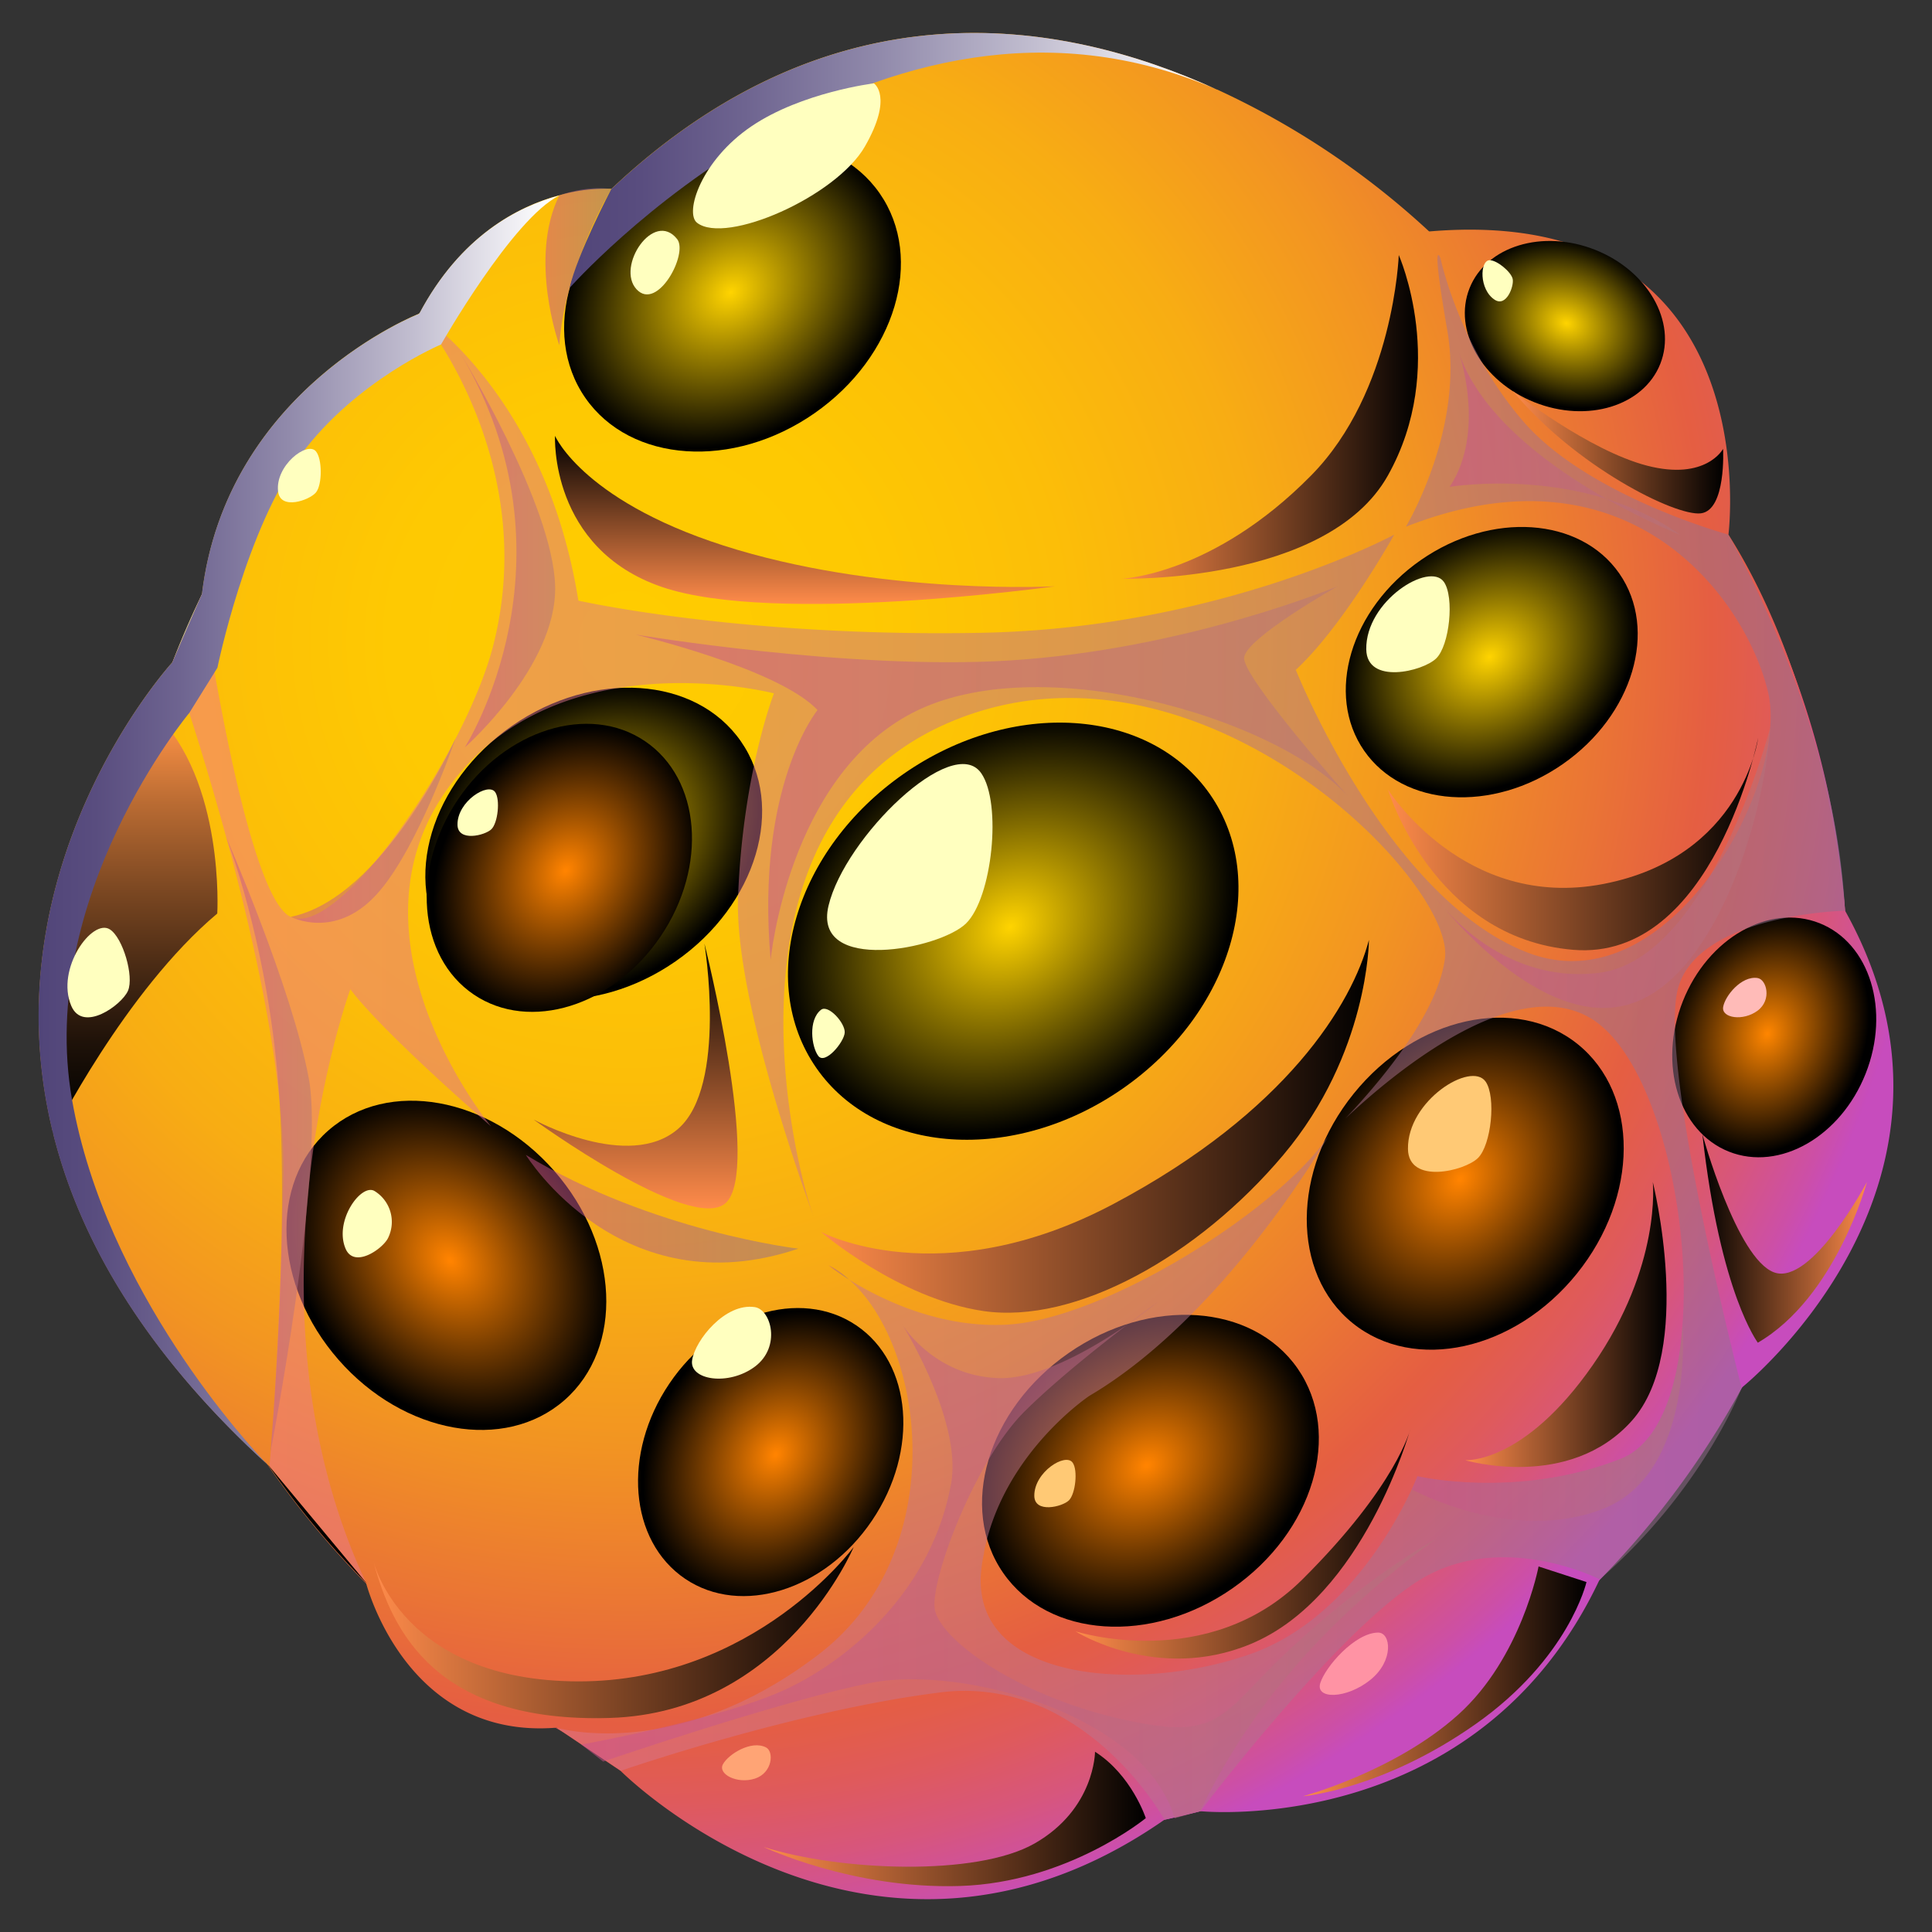 <svg xmlns="http://www.w3.org/2000/svg" xmlns:xlink="http://www.w3.org/1999/xlink" viewBox="0 0 500 500"><rect x="0" y="0" width="500" height="500" fill="#333333" stroke="none"/><defs><style>.cls-1{isolation:isolate;}.cls-16,.cls-17,.cls-18,.cls-19,.cls-2,.cls-20,.cls-21,.cls-22,.cls-23,.cls-24,.cls-25,.cls-26,.cls-27,.cls-28,.cls-29,.cls-3,.cls-30,.cls-31,.cls-32,.cls-33,.cls-34,.cls-35,.cls-36,.cls-37,.cls-38,.cls-39,.cls-4,.cls-40,.cls-41,.cls-42,.cls-43,.cls-44,.cls-45,.cls-46,.cls-47,.cls-48{fill-rule:evenodd;}.cls-2{fill:url(#Áåçûìÿííûé_ãðàäèåíò_183);}.cls-10,.cls-11,.cls-12,.cls-13,.cls-14,.cls-15,.cls-26,.cls-3,.cls-30,.cls-31,.cls-33,.cls-34,.cls-35,.cls-36,.cls-37,.cls-42,.cls-43,.cls-44,.cls-45,.cls-46,.cls-47,.cls-48,.cls-5,.cls-6,.cls-7,.cls-8,.cls-9{mix-blend-mode:screen;}.cls-3{fill:url(#Áåçûìÿííûé_ãðàäèåíò_600);}.cls-4{fill:url(#Áåçûìÿííûé_ãðàäèåíò_183-2);}.cls-5{fill:url(#Áåçûìÿííûé_ãðàäèåíò_235);}.cls-6{fill:url(#Áåçûìÿííûé_ãðàäèåíò_235-2);}.cls-7{fill:url(#Áåçûìÿííûé_ãðàäèåíò_235-3);}.cls-8{fill:url(#Áåçûìÿííûé_ãðàäèåíò_241);}.cls-9{fill:url(#Áåçûìÿííûé_ãðàäèåíò_235-4);}.cls-10{fill:url(#Áåçûìÿííûé_ãðàäèåíò_235-5);}.cls-11{fill:url(#Áåçûìÿííûé_ãðàäèåíò_239);}.cls-12{fill:url(#Áåçûìÿííûé_ãðàäèåíò_239-2);}.cls-13{fill:url(#Áåçûìÿííûé_ãðàäèåíò_239-3);}.cls-14{fill:url(#Áåçûìÿííûé_ãðàäèåíò_239-4);}.cls-15{fill:url(#Áåçûìÿííûé_ãðàäèåíò_239-5);}.cls-16,.cls-17,.cls-18,.cls-19,.cls-20,.cls-21,.cls-22,.cls-23,.cls-24,.cls-25,.cls-27,.cls-28,.cls-29{opacity:0.5;mix-blend-mode:multiply;}.cls-16{fill:url(#Áåçûìÿííûé_ãðàäèåíò_141);}.cls-17{fill:url(#Áåçûìÿííûé_ãðàäèåíò_247);}.cls-18{fill:url(#Áåçûìÿííûé_ãðàäèåíò_141-2);}.cls-19{fill:url(#Áåçûìÿííûé_ãðàäèåíò_141-3);}.cls-20{fill:url(#Áåçûìÿííûé_ãðàäèåíò_202);}.cls-21{fill:url(#Áåçûìÿííûé_ãðàäèåíò_202-2);}.cls-22{fill:url(#Áåçûìÿííûé_ãðàäèåíò_202-3);}.cls-23{fill:url(#Áåçûìÿííûé_ãðàäèåíò_202-4);}.cls-24{fill:url(#Áåçûìÿííûé_ãðàäèåíò_202-5);}.cls-25{fill:url(#Áåçûìÿííûé_ãðàäèåíò_202-6);}.cls-26{fill:url(#Áåçûìÿííûé_ãðàäèåíò_206);}.cls-27{fill:url(#Áåçûìÿííûé_ãðàäèåíò_202-7);}.cls-28{fill:url(#Áåçûìÿííûé_ãðàäèåíò_202-8);}.cls-29{fill:url(#Áåçûìÿííûé_ãðàäèåíò_202-9);}.cls-30{fill:url(#Áåçûìÿííûé_ãðàäèåíò_233);}.cls-31{fill:url(#Áåçûìÿííûé_ãðàäèåíò_233-2);}.cls-32{fill:#ffffbf;}.cls-33{fill:url(#Áåçûìÿííûé_ãðàäèåíò_260);}.cls-34{fill:url(#Áåçûìÿííûé_ãðàäèåíò_260-2);}.cls-35{fill:url(#Áåçûìÿííûé_ãðàäèåíò_260-3);}.cls-36{fill:url(#Áåçûìÿííûé_ãðàäèåíò_260-4);}.cls-37{fill:url(#Áåçûìÿííûé_ãðàäèåíò_260-5);}.cls-38{fill:#ffc975;}.cls-39{fill:#ffa475;}.cls-40{fill:#ff93a4;}.cls-41{fill:#ffbbb8;}.cls-42{fill:url(#Áåçûìÿííûé_ãðàäèåíò_260-6);}.cls-43{fill:url(#Áåçûìÿííûé_ãðàäèåíò_260-7);}.cls-44{fill:url(#Áåçûìÿííûé_ãðàäèåíò_260-8);}.cls-45{fill:url(#Áåçûìÿííûé_ãðàäèåíò_260-9);}.cls-46{fill:url(#Áåçûìÿííûé_ãðàäèåíò_262);}.cls-47{fill:url(#Áåçûìÿííûé_ãðàäèåíò_260-10);}.cls-48{fill:url(#Áåçûìÿííûé_ãðàäèåíò_260-11);}</style><radialGradient id="Áåçûìÿííûé_ãðàäèåíò_183" cx="172.46" cy="173.84" r="318.11" gradientUnits="userSpaceOnUse"><stop offset="0.01" stop-color="#fc0"/><stop offset="0.18" stop-color="#fec902"/><stop offset="0.33" stop-color="#fcbe08"/><stop offset="0.48" stop-color="#f8ad13"/><stop offset="0.61" stop-color="#f29422"/><stop offset="0.74" stop-color="#ea7435"/><stop offset="0.82" stop-color="#e55e42"/><stop offset="0.84" stop-color="#e35d49"/><stop offset="0.88" stop-color="#df5a5c"/><stop offset="0.93" stop-color="#d7567c"/><stop offset="0.98" stop-color="#cc4fa7"/><stop offset="1" stop-color="#c74cbd"/></radialGradient><radialGradient id="Áåçûìÿííûé_ãðàäèåíò_600" cx="90.1" cy="99.19" r="295.07" gradientUnits="userSpaceOnUse"><stop offset="0" stop-color="#ffffd9"/><stop offset="1"/></radialGradient><radialGradient id="Áåçûìÿííûé_ãðàäèåíò_183-2" cx="162.79" cy="166.04" r="341.59" xlink:href="#Áåçûìÿííûé_ãðàäèåíò_183"/><radialGradient id="Áåçûìÿííûé_ãðàäèåíò_235" cx="19.24" cy="424.91" r="37.22" gradientTransform="matrix(1.67, 0, 0, 1.33, 230.13, -325.49)" gradientUnits="userSpaceOnUse"><stop offset="0" stop-color="#ffd400"/><stop offset="0.66" stop-color="#584900"/><stop offset="1"/></radialGradient><radialGradient id="Áåçûìÿííûé_ãðàäèåíò_235-2" cx="104.09" cy="435.03" r="24.12" gradientTransform="matrix(1.67, 0, 0, 1.33, 212.53, -408.62)" xlink:href="#Áåçûìÿííûé_ãðàäèåíò_235"/><radialGradient id="Áåçûìÿííûé_ãðàäèåíò_235-3" cx="32.45" cy="249.41" r="15.93" gradientTransform="matrix(0, 1.67, -1.33, 0, 737.51, 30.29)" xlink:href="#Áåçûìÿííûé_ãðàäèåíò_235"/><radialGradient id="Áåçûìÿííûé_ãðàäèåíò_241" cx="64.47" cy="608.89" r="19.08" gradientTransform="matrix(1.67, 0, 0, 1.33, 351.71, -543.37)" gradientUnits="userSpaceOnUse"><stop offset="0" stop-color="#ff8600"/><stop offset="0.66" stop-color="#582e00"/><stop offset="1"/></radialGradient><radialGradient id="Áåçûìÿííûé_ãðàäèåíò_235-4" cx="39.77" cy="292.5" r="27.82" gradientTransform="matrix(1.67, 0, 0, 1.33, 123.26, -313.46)" xlink:href="#Áåçûìÿííûé_ãðàäèåíò_235"/><radialGradient id="Áåçûìÿííûé_ãðàäèåíò_235-5" cx="-26.48" cy="364.47" r="27.82" gradientTransform="matrix(1.67, 0, 0, 1.33, 197.77, -267.59)" xlink:href="#Áåçûìÿííûé_ãðàäèåíò_235"/><radialGradient id="Áåçûìÿííûé_ãðàäèåíò_239" cx="-11.07" cy="526.11" r="27.82" gradientTransform="matrix(1.67, 0, 0, 1.33, 316.17, -320.79)" gradientUnits="userSpaceOnUse"><stop offset="0.01" stop-color="#ff8300"/><stop offset="0.66" stop-color="#582d00"/><stop offset="1"/></radialGradient><radialGradient id="Áåçûìÿííûé_ãðàäèåíò_239-2" cx="-99.6" cy="473.46" r="27.83" gradientTransform="matrix(0, 1.67, -1.33, 0, 746.78, 493.48)" xlink:href="#Áåçûìÿííûé_ãðàäèåíò_239"/><radialGradient id="Áåçûìÿííûé_ãðàäèåíò_239-3" cx="-54.36" cy="439.1" r="23.74" gradientTransform="matrix(-1.67, 0, 0, -1.33, 108.84, 961.21)" xlink:href="#Áåçûìÿííûé_ãðàäèåíò_239"/><radialGradient id="Áåçûìÿííûé_ãðàäèåíò_239-4" cx="-111.16" cy="536.57" r="23.74" gradientTransform="matrix(-1.67, 0, 0, -1.33, -40.53, 939.97)" xlink:href="#Áåçûìÿííûé_ãðàäèåíò_239"/><radialGradient id="Áåçûìÿííûé_ãðàäèåíò_239-5" cx="42.51" cy="545.01" r="27.83" gradientTransform="matrix(1.67, 0, 0, 1.33, 308.32, -420.28)" xlink:href="#Áåçûìÿííûé_ãðàäèåíò_239"/><linearGradient id="Áåçûìÿííûé_ãðàäèåíò_141" x1="214.41" y1="329.29" x2="219.71" y2="329.29" gradientUnits="userSpaceOnUse"><stop offset="0" stop-color="#ca528d"/><stop offset="1" stop-color="#8e7090"/></linearGradient><linearGradient id="Áåçûìÿííûé_ãðàäèåíò_247" x1="44.63" y1="268.46" x2="477.51" y2="268.46" gradientUnits="userSpaceOnUse"><stop offset="0" stop-color="#f4788d"/><stop offset="1" stop-color="#8e7090"/></linearGradient><linearGradient id="Áåçûìÿííûé_ãðàäèåíò_141-2" x1="136.08" y1="312.81" x2="206.61" y2="312.81" xlink:href="#Áåçûìÿííûé_ãðàäèåíò_141"/><linearGradient id="Áåçûìÿííûé_ãðàäèåíò_141-3" x1="141.16" y1="69.03" x2="158.2" y2="69.03" xlink:href="#Áåçûìÿííûé_ãðàäèåíò_141"/><linearGradient id="Áåçûìÿííûé_ãðàäèåíò_202" x1="118.96" y1="142.31" x2="143.64" y2="142.31" gradientUnits="userSpaceOnUse"><stop offset="0" stop-color="#ca528d"/><stop offset="1" stop-color="#b3757c"/></linearGradient><linearGradient id="Áåçûìÿííûé_ãðàäèåíò_202-2" x1="371.78" y1="224.59" x2="458.13" y2="224.59" xlink:href="#Áåçûìÿííûé_ãðàäèåíò_202"/><linearGradient id="Áåçûìÿííûé_ãðàäèåíò_202-3" x1="254.82" y1="400.58" x2="254.97" y2="400.58" xlink:href="#Áåçûìÿííûé_ãðàäèåíò_202"/><linearGradient id="Áåçûìÿííûé_ãðàäèåíò_202-4" x1="365.32" y1="368.19" x2="435.63" y2="368.19" xlink:href="#Áåçûìÿííûé_ãðàäèåíò_202"/><linearGradient id="Áåçûìÿííûé_ãðàäèåíò_202-5" x1="75.28" y1="214.93" x2="117.93" y2="214.93" xlink:href="#Áåçûìÿííûé_ãðàäèåíò_202"/><linearGradient id="Áåçûìÿííûé_ãðàäèåíò_202-6" x1="58.5" y1="296.2" x2="80.72" y2="296.2" xlink:href="#Áåçûìÿííûé_ãðàäèåíò_202"/><linearGradient id="Áåçûìÿííûé_ãðàäèåíò_206" x1="33.78" y1="293.57" x2="33.78" y2="184.47" gradientUnits="userSpaceOnUse"><stop offset="0"/><stop offset="0.08" stop-color="#080502"/><stop offset="0.22" stop-color="#1f1209"/><stop offset="0.38" stop-color="#452813"/><stop offset="0.57" stop-color="#794621"/><stop offset="0.79" stop-color="#bb6c33"/><stop offset="0.98" stop-color="#ff9346"/></linearGradient><linearGradient id="Áåçûìÿííûé_ãðàäèåíò_202-7" x1="164.47" y1="200.09" x2="348.72" y2="200.09" xlink:href="#Áåçûìÿííûé_ãðàäèåíò_202"/><linearGradient id="Áåçûìÿííûé_ãðàäèåíò_202-8" x1="150.45" y1="403.8" x2="371.78" y2="403.8" xlink:href="#Áåçûìÿííûé_ãðàäèåíò_202"/><linearGradient id="Áåçûìÿííûé_ãðàäèåíò_202-9" x1="375.17" y1="114.77" x2="434.77" y2="114.77" xlink:href="#Áåçûìÿííûé_ãðàäèåíò_202"/><linearGradient id="Áåçûìÿííûé_ãðàäèåíò_233" x1="10" y1="214.83" x2="144.76" y2="214.83" gradientUnits="userSpaceOnUse"><stop offset="0" stop-color="#514579"/><stop offset="0.11" stop-color="#594d7f"/><stop offset="0.27" stop-color="#6e6490"/><stop offset="0.48" stop-color="#918aab"/><stop offset="0.72" stop-color="#c2bed0"/><stop offset="0.98" stop-color="#fff"/></linearGradient><linearGradient id="Áåçûìÿííûé_ãðàäèåíò_233-2" x1="147.41" y1="41.53" x2="314.92" y2="41.53" xlink:href="#Áåçûìÿííûé_ãðàäèåíò_233"/><linearGradient id="Áåçûìÿííûé_ãðàäèåíò_260" x1="290.29" y1="107.89" x2="367" y2="107.89" gradientUnits="userSpaceOnUse"><stop offset="0" stop-color="#ff8b4a"/><stop offset="1"/></linearGradient><linearGradient id="Áåçûìÿííûé_ãðàäèåíò_260-2" x1="212.44" y1="291.49" x2="354.28" y2="291.49" xlink:href="#Áåçûìÿííûé_ãðàäèåíò_260"/><linearGradient id="Áåçûìÿííûé_ãðàäèåíò_260-3" x1="96.61" y1="422.51" x2="220.93" y2="422.51" xlink:href="#Áåçûìÿííûé_ãðàäèåíò_260"/><linearGradient id="Áåçûìÿííûé_ãðàäèåíò_260-4" x1="278.34" y1="399.52" x2="365.01" y2="399.52" xlink:href="#Áåçûìÿííûé_ãðàäèåíò_260"/><linearGradient id="Áåçûìÿííûé_ãðàäèåíò_260-5" x1="379.2" y1="342.78" x2="431.33" y2="342.78" xlink:href="#Áåçûìÿííûé_ãðàäèåíò_260"/><linearGradient id="Áåçûìÿííûé_ãðàäèåíò_260-6" x1="359.19" y1="218.5" x2="454.97" y2="218.5" xlink:href="#Áåçûìÿííûé_ãðàäèåíò_260"/><linearGradient id="Áåçûìÿííûé_ãðàäèåíò_260-7" x1="164.47" y1="312.73" x2="164.47" y2="244.19" xlink:href="#Áåçûìÿííûé_ãðàäèåíò_260"/><linearGradient id="Áåçûìÿííûé_ãðàäèåíò_260-8" x1="208.32" y1="156.3" x2="208.32" y2="112.8" xlink:href="#Áåçûìÿííûé_ãðàäèåíò_260"/><linearGradient id="Áåçûìÿííûé_ãðàäèåíò_260-9" x1="391.53" y1="117.05" x2="445.96" y2="117.05" xlink:href="#Áåçûìÿííûé_ãðàäèåíò_260"/><linearGradient id="Áåçûìÿííûé_ãðàäèåíò_262" x1="440.58" y1="320.52" x2="483.21" y2="320.52" gradientUnits="userSpaceOnUse"><stop offset="0"/><stop offset="1" stop-color="#ff8b4a"/></linearGradient><linearGradient id="Áåçûìÿííûé_ãðàäèåíò_260-10" x1="197.65" y1="470.77" x2="296.5" y2="470.77" xlink:href="#Áåçûìÿííûé_ãðàäèåíò_260"/><linearGradient id="Áåçûìÿííûé_ãðàäèåíò_260-11" x1="337.22" y1="435.14" x2="410.59" y2="435.14" xlink:href="#Áåçûìÿííûé_ãðàäèåíò_260"/></defs><title>objects</title><g class="cls-1"><g id="Layer_1" data-name="Layer 1"><path class="cls-2" d="M478.1,251.78A224,224,0,0,1,253.93,476a229.08,229.08,0,0,1-29.4-1.91,224.13,224.13,0,0,1-190-175.8.29.29,0,0,1,0-.19,226.71,226.71,0,0,1-4.78-46.28A224.19,224.19,0,0,1,253.93,27.6c4.9,0,9.72.16,14.54.47a222,222,0,0,1,72.17,17c3.93,1.63,7.78,3.38,11.59,5.25A224.44,224.44,0,0,1,478.1,251.78Z"/><path class="cls-3" d="M121,426.87a225,225,0,0,1-56.19-70.66A221.87,221.87,0,0,1,45.55,301.5a.29.29,0,0,1,0-.19A226.71,226.71,0,0,1,40.72,255,224.19,224.19,0,0,1,264.9,30.85c4.9,0,9.72.16,14.54.47a223.31,223.31,0,0,1,44.19,7.35,222.74,222.74,0,0,0-55.17-10.6c-4.82-.31-9.64-.47-14.54-.47A224.1,224.1,0,0,0,29.75,251.78a226.71,226.71,0,0,0,4.78,46.28.29.29,0,0,0,0,.19A221.92,221.92,0,0,0,53.82,353,225,225,0,0,0,195.37,468.2,223.63,223.63,0,0,1,121,426.87Z"/><path class="cls-4" d="M450.73,359.15,414,408.74c-31.61,67.24-103.3,60-103.3,60l-9.37,2.22c-75.71,52.71-140.68-12.63-140.68-12.63L144,447.12c-39.13,3.17-49.31-37.62-49.31-37.62l-24.94-30-.47-.47c-117-107-24.61-207.69-24.61-207.69l7.62-17.6c6.39-53.23,56.26-72.59,56.26-72.59,10.69-20.16,25.6-27.78,36.25-30.62a42.79,42.79,0,0,1,13.44-1.66C215.12-4.69,273.8,4.39,314.92,23.18c0,0,.09,0,.09,0A209.33,209.33,0,0,1,369.86,59.9c88.39-7.48,77.46,78.46,77.46,78.46,26,41.07,30.19,97.34,30.19,97.34C516.83,306.34,450.73,359.15,450.73,359.15Z"/><ellipse class="cls-5" cx="262.22" cy="241.01" rx="62.04" ry="49.62" transform="translate(-90.65 192.74) rotate(-34.8)"/><ellipse class="cls-6" cx="386.06" cy="171.38" rx="40.2" ry="32.16" transform="translate(-28.76 250.96) rotate(-34.8)"/><ellipse class="cls-7" cx="404.97" cy="84.38" rx="21.23" ry="26.55" transform="translate(177.4 429.82) rotate(-68.39)"/><ellipse class="cls-8" cx="459.16" cy="268.46" rx="31.8" ry="25.44" transform="translate(40.48 596.5) rotate(-68.39)"/><ellipse class="cls-9" cx="189.58" cy="76.52" rx="46.38" ry="37.1" transform="translate(-9.77 121.87) rotate(-34.8)"/><ellipse class="cls-10" cx="153.65" cy="218.34" rx="46.38" ry="37.1" transform="translate(-97.12 126.73) rotate(-34.8)"/><ellipse class="cls-11" cx="297.73" cy="380.65" rx="46.38" ry="37.1" transform="translate(-163.99 237.98) rotate(-34.8)"/><ellipse class="cls-12" cx="115.53" cy="327.45" rx="37.1" ry="46.38" transform="translate(-187.12 157.24) rotate(-41.21)"/><ellipse class="cls-13" cx="199.45" cy="375.79" rx="39.57" ry="31.65" transform="translate(-223.59 330.71) rotate(-55.96)"/><ellipse class="cls-14" cx="144.76" cy="224.59" rx="39.57" ry="31.65" transform="translate(-122.38 218.83) rotate(-55.96)"/><ellipse class="cls-15" cx="379.2" cy="306.36" rx="46.38" ry="37.1" transform="translate(-97.38 408.9) rotate(-51.08)"/><path class="cls-16" d="M214.41,327.45a21.44,21.44,0,0,1,5.3,3.69A57.28,57.28,0,0,1,214.41,327.45Z"/><path class="cls-17" d="M450.73,359.15S441,385.22,414,408.74c0,0-25.65-13.2-47.18.52s-56.12,59.43-56.12,59.43l-9.37,2.22s-9.23-16.85-26.64-26.59h0a44,44,0,0,0-6.72-3.22,49.61,49.61,0,0,0-24.8-3.08c-37.67,4.73-82.48,20.25-82.48,20.25L144,447.12s31,9.37,68-19.07c34.16-26.22,27.68-79.45,7.71-96.91,7.86,4.87,23.47,12.78,41.36,11.64,25.08-1.61,69.51-29.43,82.67-48.69-3,5.25-28.63,47.6-61.8,67.15,0,0-21.48,14.24-27,39.13a1.5,1.5,0,0,0-.14.43c0,.09,0,.19,0,.33a3.22,3.22,0,0,0-.14.9,33.37,33.37,0,0,0-.71,4.35,23.39,23.39,0,0,0,.14,6.34c3.6,22.76,42.45,24.89,69.56,15.33,23.9-8.42,37.43-33.46,41.69-42.59,1-2.13,1.47-3.41,1.47-3.41s25.79,6.06,52.62-4.5c9.84-3.88,14.86-17.79,16-34.78,2.18-29.29-7.1-67.71-22.62-78.5-20-13.86-53.09,14.34-64.64,25.22,7.76-8.19,23.94-26.64,25.79-41.59,2.41-19.73-61.73-85.09-124-62.62-64.66,23.33-46.38,109.28-39.51,129.3-5.11-14.2-20.33-58.36-19.44-82.38,1.18-32,9.29-52.76,9.29-52.76s-56.48-14.63-84.59,24.84,11.36,87.21,11.36,87.21S99,267.21,90.67,256c0,0-29.67,81.3,4,153.46l-24.94-30s2.41-24,3.6-73.68S44.63,171.39,44.63,171.39l7.62-17.6s10.32,72.35,21.67,82.62,46.33-40.55,53.71-69.28c12.45-48.64-19.12-85.93-19.12-85.93s32.65,20.87,41.17,74.24c0,0,42.07,9.51,104.25,8.33s106.9-25.41,106.9-25.41-13.13,23.58-25.48,35c0,0,23.68,59.36,60.16,73.23S463,203,457.64,179.43s-35.25-66.15-93.79-43.11c.76-1.32,15-25.69,10.74-50.63-4.45-25.65-1.8-18.88-1.8-18.88s4.78,23,21.48,42.3,53,29.24,53,29.24,28,48,30.19,97.34c0,0-37.81.85-43.16,20S450.73,359.15,450.73,359.15Z"/><path class="cls-18" d="M136.08,298.88s24.51,39.81,70.53,24.27C206.61,323.15,169,318.8,136.08,298.88Z"/><path class="cls-19" d="M158.2,48.92s-12.1,20.26-13.45,40.43c0,0-8.07-22.44,0-38.79C144.75,50.57,151.47,47.94,158.2,48.92Z"/><path class="cls-20" d="M120.29,193.43S151.21,145,119,91.19c0,0,24.16,39.35,24.67,60.56C144.13,172.45,120.29,193.43,120.29,193.43Z"/><path class="cls-21" d="M371.78,232.57s24.91,32.85,48.22,27.75,36.53-47.65,38.13-72c0,0-15.55,59.88-44.3,63.45C387.6,255,371.78,232.57,371.78,232.57Z"/><path class="cls-22" d="M255,400.37a1.5,1.5,0,0,0-.14.43,3.12,3.12,0,0,1,.09-.43Z"/><path class="cls-23" d="M415,390.43c-23.71,9.37-49.64-5-49.64-5,1-2.13,1.47-3.41,1.47-3.41s25.79,6.06,52.62-4.5c9.84-3.88,14.86-17.79,16-34.78h0S438.66,381,415,390.43Z"/><path class="cls-24" d="M75.28,237.27s11.23,6,22-5.59S117.93,191,117.93,191,99.32,232.36,75.28,237.27Z"/><path class="cls-25" d="M58.5,216.6S75.57,255.67,79.9,279,70,375.79,70,375.79s5-56.78,2.08-94.57S58.5,216.6,58.5,216.6Z"/><path class="cls-26" d="M13.8,293.57s18.45-37,42.43-57.15c0,0,2-34.38-16.16-51.95C40.06,184.47,1.19,217.59,13.8,293.57Z"/><path class="cls-27" d="M164.47,164.22s37,8.76,47.11,19.54c0,0-16.09,19.52-12.14,64.65,0,0,4.48-47.28,36.76-63.95s93.25.94,112.52,21.44c0,0-27.2-30.66-26.75-35.71s24.16-18.45,24.16-18.45S307,168.12,261.07,170.94C219.71,173.49,164.47,164.22,164.47,164.22Z"/><path class="cls-28" d="M233.51,342.78s15.56,24.87,12.63,41.16c-4.94,27.46-26.08,45.37-42.52,53.14s-53.17,14.41-53.17,14.41l5.65,4.41s45.43-15.54,69-20.32,71.13,8.07,78.9,35l6.62-1.86a168.61,168.61,0,0,1,24.46-37.29c16.44-19.13,36.65-33.17,36.65-33.17s-14.54,7.47-35.46,26.3S317.4,451.14,290,444.85s-47.22-20.92-48.12-28.69,10.46-38.16,23.31-50.91S299.56,337,299.56,337s-24.51,20.24-41.24,19.65S233.51,342.78,233.51,342.78Z"/><path class="cls-29" d="M375.17,126s34.32-5.71,59.6,12.39c0,0-47.64-18.58-57.21-47.16C377.56,91.19,384.7,111.62,375.17,126Z"/><path class="cls-30" d="M144.76,50.58c-12.11,6-30.62,38.57-30.62,38.57s-21.86,9.18-36.2,28.44-21.67,55.22-21.67,55.22L49,184.49S9.38,231.91,18.65,284.67c8.71,49.45,45.95,89.58,50.58,94.4-117-107-24.61-207.69-24.61-207.69l7.62-17.6c6.39-53.23,56.26-72.59,56.26-72.59C119.21,61,134.11,53.42,144.76,50.58Z"/><path class="cls-31" d="M314.92,23.18C226.76-15.24,147.41,74.52,147.41,74.52c1.94-8.71,10.79-25.6,10.79-25.6C215.12-4.69,273.8,4.39,314.92,23.18Z"/><path class="cls-32" d="M180.4,57.66c7.46,5.76,36-6.77,43.44-19.76s2.33-16.33,2.33-16.33-18.67,2.28-31.73,11.14S177.12,55.13,180.4,57.66Z"/><path class="cls-33" d="M290.29,149.77s23.56-.87,49-26.69C360.77,101.32,362,66,362,66s12.9,29.06-2.83,57.08S290.29,149.77,290.29,149.77Z"/><path class="cls-34" d="M212.44,318.8s30.93,16.55,75.76-7.24,61.75-51.83,66.08-68.3c0,0-.08,29.42-22.15,55.63s-53.8,43.9-77.66,40.4C232.54,336.07,212.44,318.8,212.44,318.8Z"/><path class="cls-35" d="M96.61,404s7.35,31.07,53.07,31.14,71.25-34.77,71.25-34.77S203,443.21,157.87,444.6,101.39,422,96.61,404Z"/><path class="cls-36" d="M278.34,422.19s34.22,10.94,58.73-13.45S365,369.81,365,369.81s-12,43.54-41.38,55.68C299.35,435.54,278.34,422.19,278.34,422.19Z"/><path class="cls-37" d="M379.2,377.9s15.1,1.1,33-24.61,15.54-47.39,15.54-47.39,10.88,43.45-5.38,61.74S379.2,377.9,379.2,377.9Z"/><path class="cls-32" d="M175.24,61.87c-6.06-7.64-15.9,7.18-10.5,13S178.21,65.63,175.24,61.87Z"/><path class="cls-32" d="M253.93,200.09c-7.36-10.52-35.3,16.63-39.51,34.32S243.18,245.68,250,239,259.34,207.83,253.93,200.09Z"/><path class="cls-38" d="M384.47,279.91c-3.74-5.35-20.28,4.93-20.09,17.45.14,9.24,14.63,5.73,18.1,2.35S387.23,283.85,384.47,279.91Z"/><path class="cls-32" d="M373.68,150.6c-3.74-5.35-20.28,4.93-20.09,17.45.14,9.24,14.63,5.73,18.1,2.35S376.43,154.54,373.68,150.6Z"/><path class="cls-32" d="M385.5,67.34c-2.54.07-2.75,7.63,1.35,10.25,3,1.93,5-3.51,4.64-5.36S387.37,67.29,385.5,67.34Z"/><path class="cls-32" d="M81.74,116.78c-2.29-2.65-10.56,3.74-9.77,10.42.58,4.93,8.12,2.26,9.79.26S83.43,118.73,81.74,116.78Z"/><path class="cls-32" d="M128.15,205c-1.81-2.6-9.84,2.39-9.75,8.46.07,4.48,7.1,2.78,8.78,1.14S129.49,206.92,128.15,205Z"/><path class="cls-32" d="M97,308.28c-3.43-2.23-10.63,7.63-7.57,14.86,2.25,5.34,9.87-.1,11.07-2.89A9.38,9.38,0,0,0,97,308.28Z"/><path class="cls-32" d="M28.44,240.53c-4.57-2.94-14.06,10.19-10,19.78,3,7.07,13.07-.2,14.68-3.9S31.81,242.69,28.44,240.53Z"/><path class="cls-38" d="M277.6,378.53c-1.85-2.64-10,2.43-9.92,8.62.07,4.56,7.22,2.83,8.94,1.16S279,380.47,277.6,378.53Z"/><path class="cls-32" d="M212.47,261.34c-3.36,2.66-2.46,9.58-.7,11.93s6.65-3.52,6.84-6S214.34,259.86,212.47,261.34Z"/><path class="cls-39" d="M198.23,452.22c-3.82-1.94-9.73,1.78-11.13,4.36s3.72,5.2,8.28,3.72S200.36,453.29,198.23,452.22Z"/><path class="cls-40" d="M356.62,422.51c-6,.09-13.59,8.81-14.93,13.06s6.73,4.17,12.93-.8S360,422.46,356.62,422.51Z"/><path class="cls-41" d="M454.85,253.11c-4.19-.63-8.45,4.67-8.9,7.52s5.17,3.73,8.92.93S457.19,253.46,454.85,253.11Z"/><path class="cls-32" d="M195.34,338.28c-7.64-1.15-15.41,8.52-16.22,13.71s9.42,6.79,16.25,1.69S199.59,338.92,195.34,338.28Z"/><path class="cls-42" d="M359.19,204.31s19.67,31.44,55.76,24.46S455,191,455,191s-11.57,57.86-47.89,54.81S359.19,204.31,359.19,204.31Z"/><path class="cls-43" d="M138.07,289.72s24.63,13.54,37.44,2.41,6.79-47.94,6.79-47.94,14.85,58.88,5.48,67.18C178.8,319.33,138.07,289.72,138.07,289.72Z"/><path class="cls-44" d="M143.64,112.8s7.6,17.77,47.24,29.51S273,151.73,273,151.73s-72.46,10.17-101.66.19S143.64,112.8,143.64,112.8Z"/><path class="cls-45" d="M391.53,101.22s19.51,15.36,34.75,19.3,19.65-4.35,19.65-4.35.85,15.87-5.75,16.68S407.66,120.7,391.53,101.22Z"/><path class="cls-46" d="M440.58,293.57s8.88,32.24,18.58,35.73,24-23.39,24-23.39-8.05,29.84-28.24,41.58C455,347.48,445.24,335.18,440.58,293.57Z"/><path class="cls-47" d="M197.65,478s23.09,11,50.88,10.09,48-17.56,48-17.56-3.63-11.13-13.14-17.18c0,0,0,14.83-15.68,23.76C252.64,485.69,217.29,484.21,197.65,478Z"/><path class="cls-48" d="M398.18,405.4s-4.43,23.61-20.77,38.33-40.2,21.14-40.2,21.14,20.47-1.64,44.68-18.68,28.69-36.76,28.69-36.76Z"/></g></g></svg>